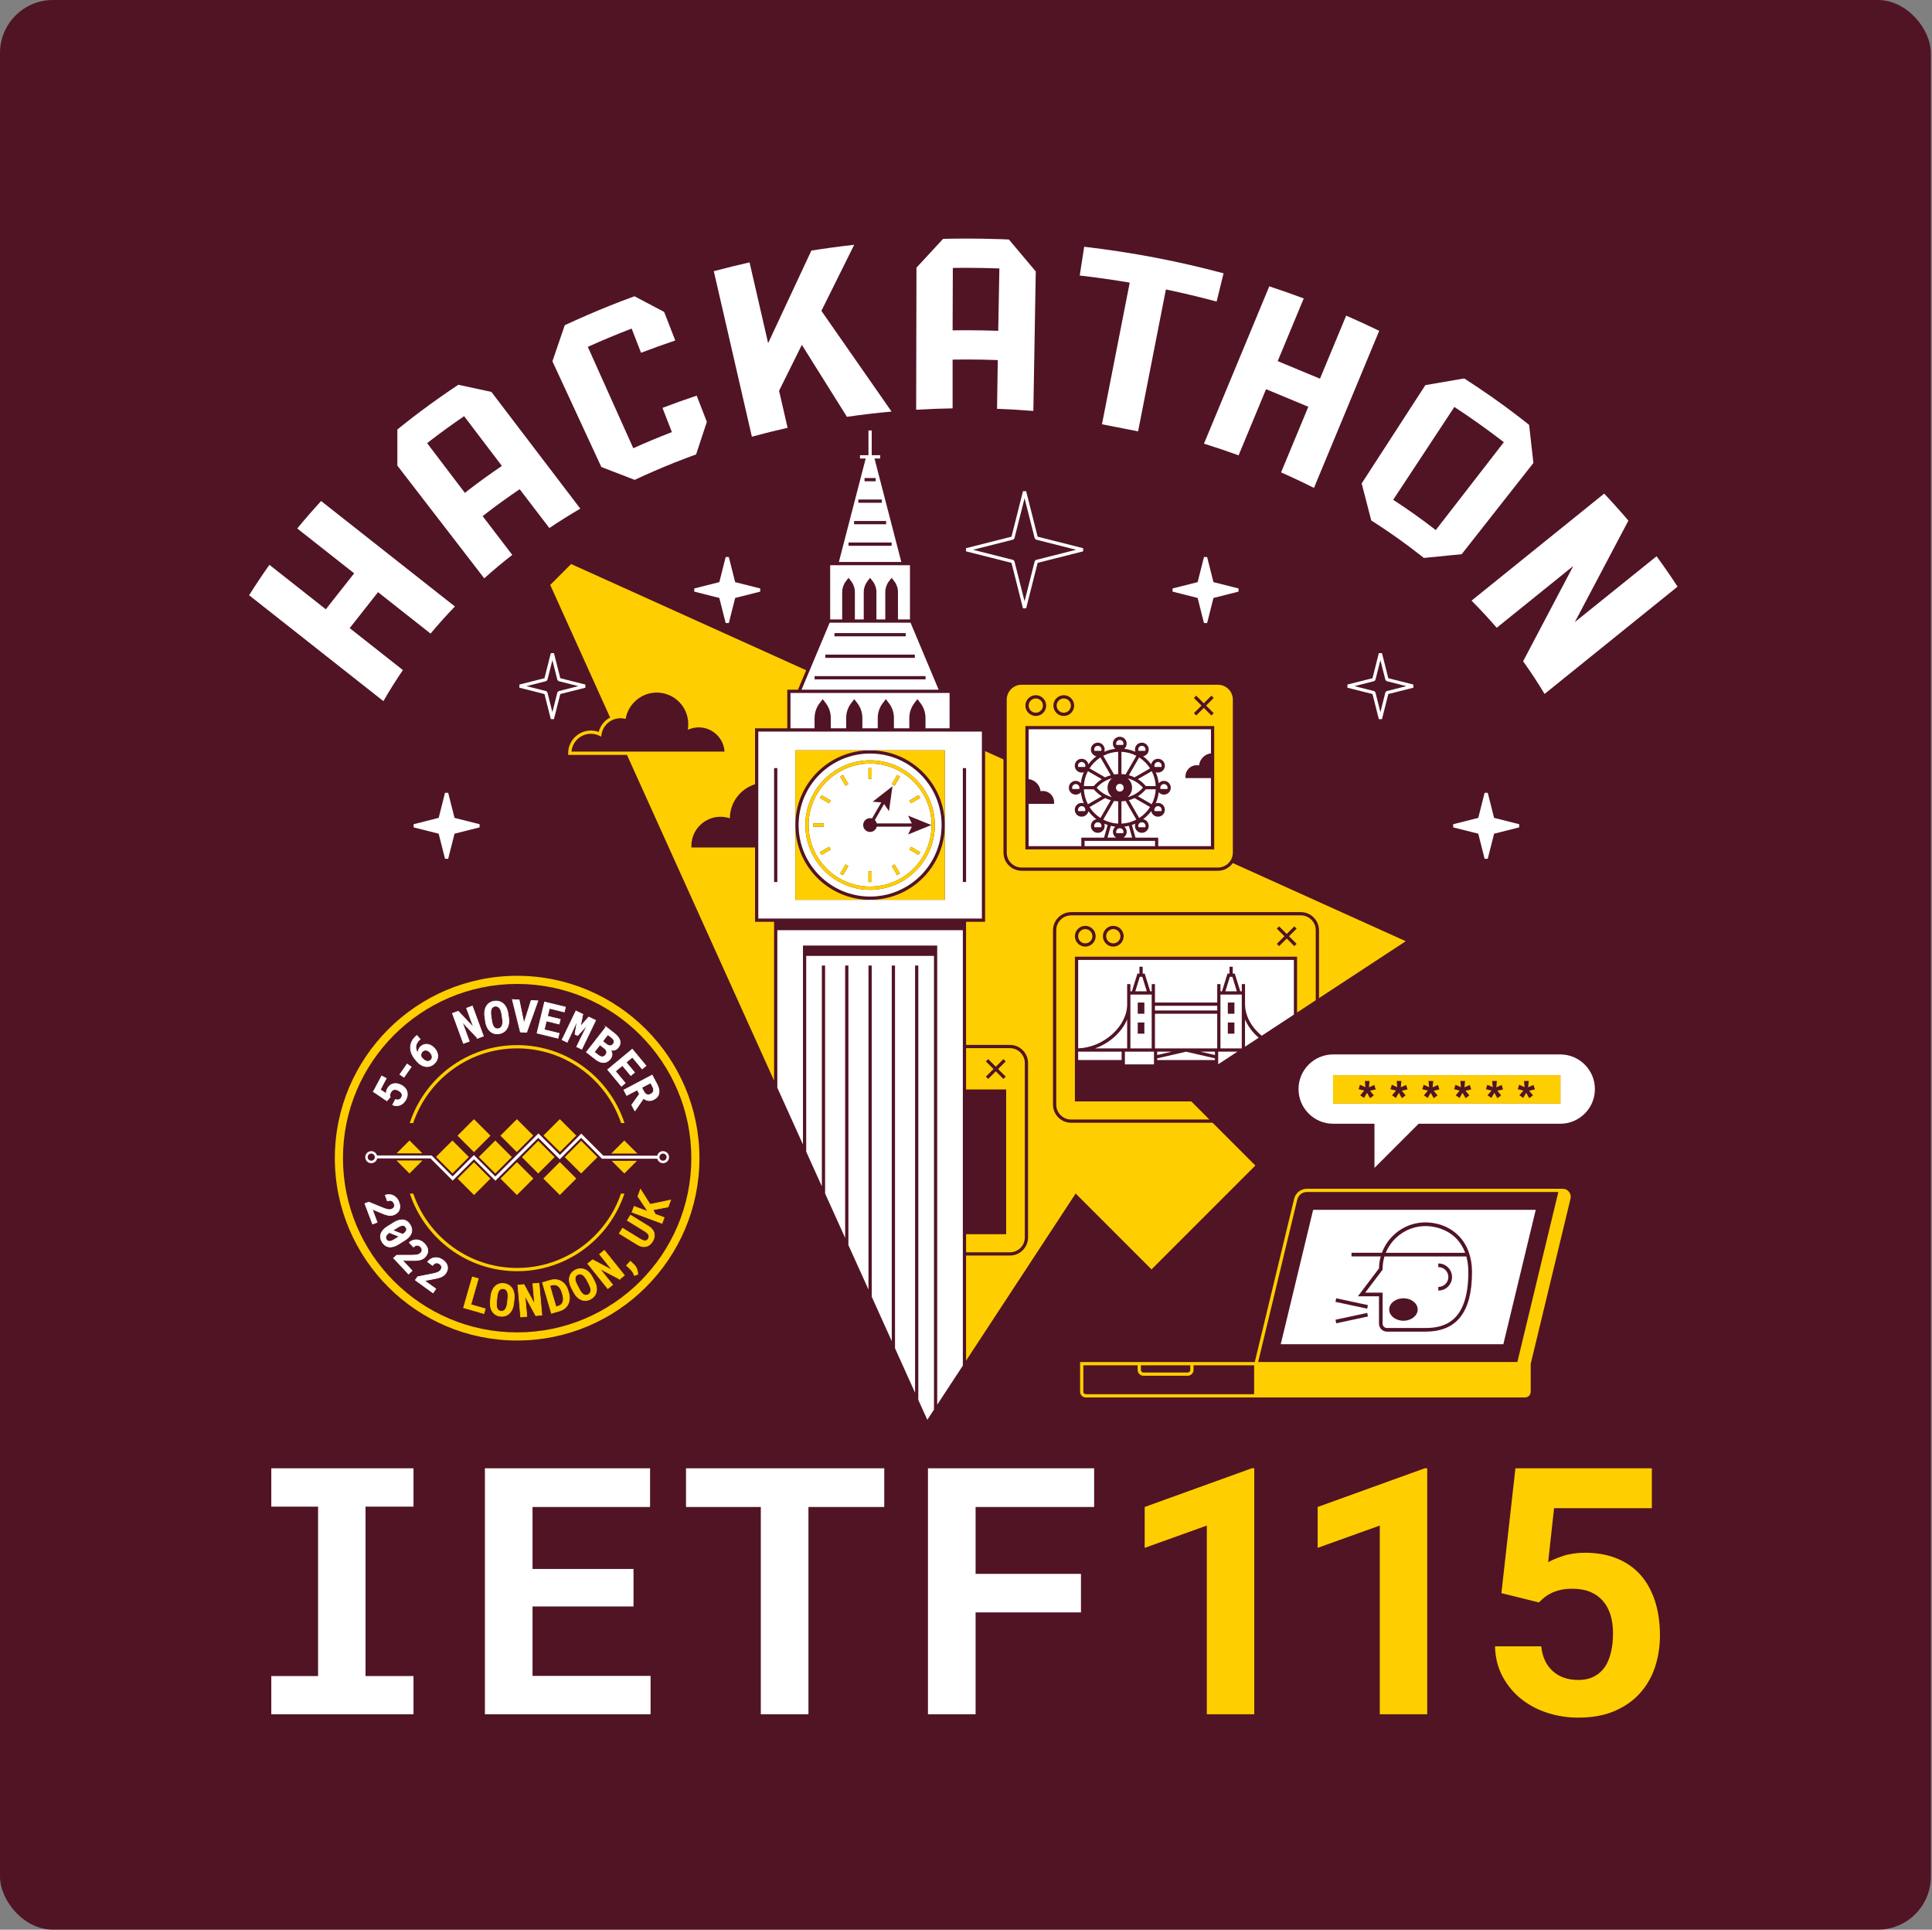 <svg width="729" height="728" viewBox="0 0 729 728" fill="none" xmlns="http://www.w3.org/2000/svg">
<rect x="0" y="0" width="729" height="728" fill="#808080" stroke="none"/>
<rect width="728.562" height="728" rx="20" fill="#511425"/>
<g clip-path="url(#clip0_1018_142)">
<path d="M307.376 270.854C307.376 268.836 308.044 266.868 309.27 265.268L310.429 263.759L311.588 265.268C312.82 266.868 313.482 268.83 313.482 270.854V274.766H319.288V270.854C319.288 268.836 319.956 266.868 321.182 265.268L322.341 263.759L323.5 265.268C324.732 266.868 325.394 268.83 325.394 270.854V274.766H331.2V270.854C331.2 268.836 331.868 266.868 333.094 265.268L334.253 263.759L335.412 265.268C336.644 266.868 337.306 268.83 337.306 270.854V274.766H343.112V270.854C343.112 268.836 343.78 266.868 345.006 265.268L346.165 263.759L347.324 265.268C348.556 266.868 349.218 268.83 349.218 270.854V274.766H358.304V261.435H298.271V274.766H307.357V270.854H307.376Z" fill="white"/>
<path d="M340.09 212.008L329.968 172.968H332.12V171.741H328.925V162.409H327.699V171.741H324.505V172.968H326.657L316.535 212.008H340.096H340.09ZM326.222 180.338H330.391V181.564H326.222V180.338ZM323.874 188.45H332.745V189.676H323.874V188.45ZM322.261 196.562H334.357V197.789H322.261V196.562ZM336.442 204.674V205.901H320.177V204.674H336.442Z" fill="white"/>
<path d="M343.567 234.922H313.054L302.441 260.209H354.185L343.573 234.922H343.567ZM314.875 238.846H341.746V240.072H314.875V238.846ZM311.429 246.958H345.191V248.185H311.429V246.958ZM307.377 256.291V255.064H349.238V256.291H307.377Z" fill="white"/>
<path d="M317.787 223.339C317.787 221.904 318.271 220.482 319.142 219.341L320.178 217.992L321.214 219.341C322.091 220.482 322.569 221.904 322.569 223.339V233.696H325.916V223.339C325.916 221.904 326.401 220.482 327.271 219.341L328.307 217.992L329.343 219.341C330.22 220.482 330.698 221.904 330.698 223.339V233.696H334.046V223.339C334.046 221.904 334.53 220.482 335.401 219.341L336.437 217.992L337.473 219.341C338.349 220.482 338.828 221.904 338.828 223.339V233.696H343.352V213.234H313.25V233.696H317.775V223.339H317.787Z" fill="white"/>
<path d="M328.312 334.47C341.107 334.47 351.511 324.058 351.511 311.267C351.511 298.477 341.101 288.065 328.312 288.065C315.523 288.065 305.113 298.477 305.113 311.267C305.113 324.058 315.523 334.47 328.312 334.47ZM328.925 332.759H327.699V328.767H328.925V332.759ZM338.52 330.183L336.521 326.725L337.582 326.112L339.581 329.57L338.52 330.183ZM346.613 322.543L343.155 320.544L343.768 319.484L347.226 321.483L346.613 322.543ZM346.613 299.991L347.226 301.052L343.768 303.051L343.155 301.99L346.613 299.991ZM338.52 292.351L339.581 292.964L337.582 296.423L336.521 295.809L338.52 292.351ZM327.699 289.776H328.925V293.768H327.699V289.776ZM328.312 308.655C328.57 308.655 328.809 308.704 329.042 308.772L332.542 302.714L329.287 302.462L336.754 296.637L335.442 306.019L333.597 303.327L330.102 309.379C330.458 309.716 330.715 310.157 330.832 310.648H344.056L342.646 307.705L351.425 311.261L342.646 314.818L344.056 311.874H330.832C330.556 313.015 329.532 313.867 328.306 313.867C326.865 313.867 325.7 312.702 325.7 311.261C325.7 309.82 326.865 308.655 328.306 308.655H328.312ZM318.098 292.351L320.097 295.809L319.036 296.423L317.038 292.964L318.098 292.351ZM319.03 326.112L320.091 326.725L318.092 330.183L317.032 329.57L319.03 326.112ZM310.006 299.991L313.463 301.99L312.85 303.051L309.393 301.052L310.006 299.991ZM306.824 310.654H310.815V311.88H306.824V310.654ZM309.393 321.483L312.85 319.484L313.463 320.544L310.006 322.543L309.393 321.483Z" fill="white"/>
<path d="M328.313 338.241C343.187 338.241 355.289 326.137 355.289 311.261C355.289 296.386 343.187 284.282 328.313 284.282C313.44 284.282 301.338 296.386 301.338 311.261C301.338 326.137 313.44 338.241 328.313 338.241ZM328.313 286.833C341.783 286.833 352.738 297.79 352.738 311.261C352.738 324.732 341.783 335.69 328.313 335.69C314.844 335.69 303.888 324.732 303.888 311.261C303.888 297.79 314.844 286.833 328.313 286.833Z" fill="white"/>
<path d="M359.555 275.998H286.127V346.537H370.493V275.998H359.555ZM293.312 332.759H292.086V289.776H293.312V332.759ZM356.508 339.467H300.111V283.062H356.508V339.467ZM364.534 332.759H363.307V289.776H364.534V332.759Z" fill="white"/>
<path d="M156.02 553.94V568.405H137.922V632.321H156.02V646.725H102.369V632.321H120.02V568.405H102.369V553.94H156.02Z" fill="white"/>
<path d="M200.94 606.065V632.26H245.48V646.725H182.971V553.94H245.29V568.534H200.94V591.92H239.043V606.065H200.94Z" fill="white"/>
<path d="M305.047 568.534V646.725H287.078V568.534H258.852V553.94H333.653V568.534H305.047Z" fill="white"/>
<path d="M368.12 608.297V646.725H350.15V553.94H412.85V568.534H368.12V593.771H407.878V608.304H368.12V608.297Z" fill="white"/>
<path d="M461.688 103.116C444.644 98.529 427.055 95.175 409.098 93.096L407.412 103.949C413.751 104.673 420.042 105.568 426.277 106.623L415.805 160.066L429.434 162.74L439.924 109.198C446.379 110.547 452.761 112.074 459.07 113.772L461.682 103.116H461.688Z" fill="white"/>
<path d="M594.235 234.683L614.442 196.415C611.506 192.957 608.459 189.56 605.301 186.224L555.262 226.595C558.572 229.925 561.736 233.34 564.752 236.841L593.647 213.529L574.715 249.479C577.602 253.495 580.306 257.609 582.807 261.803L632.988 221.316C630.468 217.434 627.826 213.614 625.067 209.862L594.229 234.689L594.235 234.683Z" fill="white"/>
<path d="M262.885 149.263C258.532 150.71 254.222 152.249 249.973 153.88L253.523 163.022C248.588 164.917 243.732 166.94 238.956 169.099L221.796 130.855C227.222 128.409 232.74 126.109 238.337 123.957L241.887 133.093C246.142 131.456 250.445 129.911 254.792 128.452L250.605 117.678L239.404 111.774C237.89 112.332 236.375 112.89 234.873 113.466C234.695 113.533 234.518 113.595 234.34 113.662C228.565 115.888 222.869 118.261 217.272 120.781C216.113 121.302 214.96 121.829 213.814 122.363C213.575 122.473 213.342 122.584 213.103 122.694L208.443 136.3L226.897 176.181L239.502 181.043C239.735 180.933 239.974 180.816 240.207 180.706C240.63 180.51 241.059 180.313 241.488 180.117C242.126 179.823 242.77 179.528 243.413 179.234C248.349 177.008 253.4 174.917 258.55 172.961C259.139 172.735 259.733 172.514 260.328 172.293C260.788 172.121 261.254 171.956 261.72 171.784C262.026 171.674 262.339 171.563 262.652 171.453L266.716 159.147L262.879 149.269L262.885 149.263Z" fill="white"/>
<path d="M576.977 160.287C576.927 160.244 576.878 160.208 576.823 160.165C576.167 159.644 575.511 159.128 574.849 158.613C574.628 158.442 574.414 158.27 574.199 158.098C573.917 157.884 573.641 157.663 573.366 157.448C566.652 152.273 559.682 147.386 552.484 142.769L537.832 145.295L513.799 182.386L517.41 196.335C517.41 196.335 517.447 196.36 517.465 196.372C523.994 200.536 530.235 204.957 536.158 209.617C536.495 209.88 536.832 210.15 537.169 210.42C537.194 210.444 537.225 210.463 537.249 210.487L551.534 209.083L578.595 174.666L576.977 160.293V160.287ZM541.755 199.984C541.516 199.8 541.283 199.61 541.044 199.426C536.096 195.618 530.965 191.994 525.693 188.554L548.769 153.536C554.906 157.546 560.865 161.765 566.628 166.198C566.898 166.407 567.167 166.621 567.437 166.83L541.755 199.984Z" fill="white"/>
<path d="M498.067 142.867L482.114 136.239L491.936 112.595C487.651 110.989 483.316 109.462 478.939 108.027L454.293 167.375C458.713 168.749 463.072 170.221 467.358 171.784L477.719 146.828L493.671 153.457L483.384 178.222C487.602 180.08 491.746 182.03 495.798 184.072L520.413 124.809C516.312 122.817 512.155 120.904 507.95 119.076L498.067 142.873V142.867Z" fill="white"/>
<path d="M377.31 90.221C377.31 90.221 377.31 90.221 377.304 90.221C373.061 90.08 368.806 90 364.539 90C362.884 90 361.229 90.018 359.58 90.043C359.488 90.043 359.396 90.043 359.304 90.043C358.151 90.061 356.999 90.092 355.846 90.117L345.81 100.976L345.693 154.579C350.242 154.309 354.828 154.131 359.445 154.058V135.669C361.143 135.644 362.841 135.62 364.546 135.62C368.543 135.62 372.522 135.699 376.494 135.84L376.212 154.229C380.817 154.401 385.384 154.671 389.915 155.032L390.822 102.404L380.676 90.35C379.554 90.3 378.432 90.251 377.31 90.215V90.221ZM376.66 124.803C372.632 124.662 368.592 124.583 364.533 124.583C362.835 124.583 361.137 124.601 359.445 124.632L359.531 101.086C361.198 101.062 362.866 101.037 364.533 101.037C368.733 101.037 372.92 101.123 377.095 101.27L376.66 124.809V124.803Z" fill="white"/>
<path d="M289.835 129.488L288.897 125.368L282.828 98.989C278.297 100.007 273.797 101.117 269.34 102.306L283.704 164.757C288.137 163.537 292.631 162.415 297.18 161.391L293.967 147.429L302.563 130.101L319.575 157.252C325.124 156.443 330.74 155.781 336.411 155.272L309.938 117.274L322.31 92.355C316.89 92.962 311.507 93.691 306.155 94.531L289.823 129.488H289.835Z" fill="white"/>
<path d="M133.636 216.3L122.943 229.869L101.663 213.093C98.99 216.858 96.434 220.678 94 224.566L144.671 264.519C146.945 260.534 149.398 256.628 152.022 252.796L131.95 236.97L142.642 223.401L162.462 239.03C165.375 235.541 168.44 232.132 171.646 228.809L121.165 189.02C118.051 192.411 115.053 195.863 112.159 199.377L133.642 216.306L133.636 216.3Z" fill="white"/>
<path d="M185.404 147.852L172.952 145.161C172.91 145.185 172.867 145.216 172.83 145.24C171.788 145.933 170.752 146.626 169.722 147.331C169.292 147.619 168.857 147.901 168.434 148.196L168.446 148.208C164.118 151.188 159.869 154.26 155.725 157.448C155.314 157.761 154.916 158.08 154.511 158.399C154.444 158.448 154.376 158.503 154.309 158.558C153.518 159.178 152.727 159.797 151.942 160.422C151.722 160.6 151.501 160.778 151.28 160.956C150.833 161.317 150.379 161.673 149.938 162.035V162.041V175.666L182.713 218.176C186.115 215.141 189.64 212.192 193.288 209.335L182.118 194.729C182.602 194.349 183.074 193.969 183.559 193.595C187.623 190.461 191.811 187.457 196.09 184.569L207.285 199.205C211.074 196.673 214.967 194.232 218.958 191.89L185.422 147.865L185.404 147.852ZM176.809 184.851C176.337 185.213 175.877 185.587 175.411 185.948L161.169 167.192C161.592 166.86 162.015 166.523 162.444 166.192C166.57 163.016 170.801 159.962 175.123 157.007L189.377 175.776C185.085 178.682 180.892 181.705 176.809 184.845V184.851Z" fill="white"/>
<path d="M137.67 454.074L139.147 453.516L144.457 455.686C144.874 455.852 145.248 455.987 145.572 456.091C145.897 456.195 146.192 456.263 146.455 456.306C146.707 456.349 146.934 456.361 147.136 456.349C147.338 456.336 147.522 456.293 147.694 456.232C147.945 456.134 148.16 456.018 148.325 455.87C148.497 455.723 148.626 455.558 148.718 455.38C148.803 455.196 148.846 454.994 148.846 454.785C148.846 454.577 148.81 454.356 148.724 454.135C148.613 453.847 148.478 453.608 148.313 453.418C148.147 453.228 147.964 453.093 147.755 453.007C147.54 452.915 147.295 452.878 147.025 452.89C146.756 452.903 146.474 452.964 146.167 453.08L145.352 450.916C145.855 450.726 146.363 450.64 146.884 450.665C147.406 450.689 147.896 450.812 148.368 451.033C148.834 451.253 149.257 451.572 149.637 451.995C150.017 452.418 150.324 452.927 150.551 453.528C150.765 454.104 150.882 454.644 150.888 455.147C150.894 455.65 150.808 456.103 150.63 456.514C150.453 456.919 150.189 457.275 149.84 457.581C149.49 457.888 149.073 458.139 148.583 458.323C148.209 458.464 147.835 458.538 147.449 458.55C147.062 458.562 146.67 458.525 146.259 458.44C145.848 458.348 145.413 458.219 144.953 458.047C144.493 457.875 144.009 457.679 143.494 457.452L140.441 456.177L142.317 461.138L140.588 461.794L137.676 454.086L137.67 454.074Z" fill="white" stroke="white" stroke-width="0.25" stroke-miterlimit="10"/>
<path d="M148.435 470.286C147.834 470.445 147.276 470.488 146.761 470.415C146.24 470.341 145.762 470.151 145.333 469.844C144.903 469.538 144.523 469.127 144.205 468.612C143.886 468.103 143.683 467.582 143.604 467.061C143.518 466.539 143.561 466.031 143.726 465.528C143.886 465.025 144.168 464.541 144.572 464.068C144.977 463.596 145.516 463.155 146.172 462.744L148.625 461.217C149.287 460.806 149.918 460.518 150.519 460.359C151.12 460.199 151.684 460.156 152.205 460.236C152.72 460.31 153.192 460.5 153.621 460.806C154.051 461.107 154.425 461.518 154.743 462.027C155.062 462.542 155.264 463.063 155.35 463.584C155.436 464.105 155.399 464.614 155.24 465.117C155.074 465.62 154.792 466.104 154.382 466.57C153.971 467.036 153.437 467.478 152.775 467.895L150.323 469.421C149.661 469.832 149.029 470.12 148.429 470.28L148.435 470.286ZM149.992 466.895C150.145 466.797 150.262 466.73 150.335 466.68C150.409 466.638 150.513 466.57 150.648 466.484L146.92 465.013C146.614 465.215 146.363 465.417 146.154 465.62C145.946 465.822 145.799 466.024 145.7 466.221C145.578 466.454 145.523 466.687 145.541 466.92C145.553 467.153 145.639 467.386 145.786 467.625C145.921 467.845 146.087 468.011 146.271 468.134C146.461 468.25 146.669 468.311 146.908 468.318C147.16 468.324 147.442 468.269 147.76 468.152C148.079 468.036 148.422 467.858 148.803 467.625L149.992 466.883V466.895ZM151.978 465.657C152.358 465.405 152.659 465.16 152.892 464.915C153.125 464.669 153.272 464.43 153.352 464.185C153.413 463.995 153.431 463.805 153.395 463.602C153.358 463.406 153.284 463.21 153.155 463.014C153.021 462.793 152.855 462.627 152.671 462.511C152.487 462.394 152.273 462.333 152.04 462.321C151.788 462.309 151.506 462.358 151.194 462.468C150.881 462.585 150.531 462.756 150.151 462.995L149.017 463.7C148.79 463.842 148.643 463.933 148.563 463.983C148.49 464.032 148.38 464.099 148.232 464.191L151.972 465.657H151.978Z" fill="white" stroke="white" stroke-width="0.25" stroke-miterlimit="10"/>
<path d="M148.521 474.639L149.674 473.56L155.412 473.548C155.86 473.548 156.259 473.523 156.602 473.493C156.945 473.462 157.239 473.419 157.497 473.358C157.742 473.303 157.963 473.229 158.141 473.137C158.318 473.045 158.478 472.941 158.613 472.818C158.809 472.634 158.962 472.438 159.06 472.242C159.158 472.04 159.22 471.837 159.232 471.635C159.238 471.433 159.201 471.23 159.128 471.034C159.048 470.838 158.932 470.654 158.766 470.476C158.551 470.249 158.337 470.077 158.116 469.967C157.895 469.857 157.669 469.795 157.442 469.795C157.215 469.795 156.97 469.851 156.724 469.967C156.479 470.084 156.24 470.249 156.001 470.47L154.419 468.778C154.812 468.41 155.253 468.14 155.744 467.962C156.234 467.784 156.737 467.711 157.258 467.741C157.773 467.766 158.288 467.901 158.803 468.146C159.318 468.391 159.79 468.747 160.231 469.219C160.648 469.667 160.961 470.126 161.157 470.586C161.353 471.046 161.451 471.506 161.445 471.948C161.433 472.389 161.329 472.818 161.12 473.235C160.918 473.652 160.624 474.038 160.237 474.4C159.943 474.67 159.624 474.885 159.275 475.044C158.925 475.197 158.545 475.314 158.128 475.394C157.712 475.467 157.258 475.51 156.774 475.528C156.283 475.547 155.762 475.547 155.198 475.535L151.887 475.516L155.504 479.391L154.15 480.655L148.521 474.633V474.639Z" fill="white" stroke="white" stroke-width="0.25" stroke-miterlimit="10"/>
<path d="M156.693 482.942L157.619 481.666L163.247 480.55C163.689 480.458 164.075 480.366 164.4 480.268C164.731 480.17 165.013 480.072 165.252 479.962C165.485 479.857 165.681 479.741 165.84 479.618C166 479.496 166.135 479.361 166.239 479.214C166.398 478.993 166.509 478.778 166.57 478.557C166.631 478.343 166.65 478.134 166.625 477.932C166.595 477.73 166.521 477.54 166.405 477.362C166.288 477.184 166.135 477.025 165.945 476.884C165.693 476.7 165.448 476.577 165.209 476.509C164.97 476.442 164.737 476.43 164.516 476.473C164.283 476.516 164.063 476.62 163.848 476.779C163.633 476.939 163.425 477.147 163.235 477.411L161.359 476.056C161.672 475.62 162.052 475.271 162.499 475.001C162.947 474.731 163.425 474.566 163.94 474.492C164.449 474.419 164.982 474.449 165.534 474.59C166.086 474.731 166.619 474.989 167.14 475.363C167.637 475.725 168.029 476.111 168.311 476.528C168.593 476.945 168.777 477.374 168.851 477.809C168.924 478.245 168.9 478.686 168.783 479.14C168.667 479.594 168.452 480.029 168.14 480.452C167.907 480.777 167.631 481.047 167.318 481.268C167.005 481.488 166.656 481.679 166.264 481.832C165.865 481.985 165.43 482.114 164.958 482.224C164.479 482.335 163.964 482.439 163.413 482.537L160.163 483.156L164.461 486.259L163.376 487.761L156.699 482.936L156.693 482.942Z" fill="white" stroke="white" stroke-width="0.25" stroke-miterlimit="10"/>
<path d="M140.883 411.857L144.016 405.928L145.745 406.842L143.501 411.091L145.714 412.587C145.708 412.391 145.726 412.127 145.782 411.796C145.837 411.471 145.959 411.122 146.149 410.76C146.419 410.245 146.744 409.834 147.124 409.515C147.504 409.196 147.915 408.982 148.375 408.865C148.829 408.755 149.313 408.742 149.84 408.828C150.361 408.914 150.907 409.11 151.465 409.405C151.943 409.656 152.36 409.969 152.715 410.337C153.071 410.705 153.335 411.121 153.506 411.587C153.678 412.054 153.745 412.562 153.696 413.108C153.647 413.654 153.47 414.23 153.151 414.837C152.906 415.297 152.605 415.702 152.243 416.058C151.882 416.413 151.477 416.689 151.042 416.879C150.6 417.075 150.134 417.173 149.644 417.173C149.147 417.173 148.651 417.057 148.148 416.812L149.209 414.801C149.699 414.997 150.147 415.021 150.551 414.868C150.956 414.715 151.275 414.42 151.514 413.973C151.661 413.697 151.728 413.439 151.728 413.188C151.728 412.943 151.667 412.71 151.551 412.489C151.434 412.274 151.262 412.078 151.042 411.888C150.821 411.698 150.57 411.532 150.282 411.379C150 411.232 149.718 411.128 149.442 411.072C149.166 411.017 148.908 411.017 148.657 411.072C148.406 411.128 148.179 411.244 147.97 411.416C147.762 411.588 147.578 411.821 147.418 412.121C147.314 412.323 147.241 412.501 147.192 412.667C147.149 412.832 147.124 412.986 147.118 413.127C147.118 413.268 147.118 413.402 147.149 413.525C147.173 413.654 147.204 413.77 147.241 413.893L145.978 415.309L140.877 411.839L140.883 411.857Z" fill="white" stroke="white" stroke-width="0.25" stroke-miterlimit="10"/>
<path d="M158.521 392.076L158.423 392.162C157.969 392.567 157.614 392.978 157.375 393.413C157.129 393.842 156.982 394.278 156.933 394.713C156.878 395.155 156.915 395.59 157.044 396.019C157.172 396.448 157.381 396.871 157.681 397.282C157.681 397.092 157.706 396.896 157.736 396.681C157.767 396.467 157.828 396.252 157.914 396.031C158 395.817 158.11 395.602 158.245 395.394C158.386 395.185 158.558 394.983 158.772 394.799C159.202 394.419 159.655 394.167 160.121 394.051C160.587 393.934 161.053 393.916 161.513 394.002C161.979 394.094 162.426 394.278 162.862 394.554C163.297 394.83 163.689 395.179 164.057 395.59C164.443 396.031 164.738 396.497 164.928 397C165.118 397.503 165.21 398.006 165.191 398.515C165.173 399.024 165.05 399.52 164.817 400.011C164.584 400.501 164.235 400.949 163.769 401.36C163.285 401.789 162.764 402.083 162.218 402.249C161.672 402.414 161.121 402.451 160.569 402.372C160.011 402.292 159.471 402.102 158.938 401.795C158.405 401.489 157.908 401.072 157.454 400.557L156.866 399.888C156.234 399.171 155.744 398.423 155.401 397.638C155.057 396.853 154.879 396.068 154.867 395.277C154.867 394.492 155.033 393.726 155.388 392.966C155.744 392.205 156.29 391.5 157.044 390.838L157.277 390.635L158.546 392.07L158.521 392.076ZM159.085 397.117C158.981 397.294 158.907 397.478 158.864 397.669C158.828 397.84 158.815 398.012 158.822 398.19C158.828 398.368 158.858 398.545 158.907 398.723L159.355 399.232C159.649 399.563 159.937 399.827 160.225 400.011C160.514 400.195 160.79 400.317 161.059 400.373C161.329 400.428 161.587 400.422 161.832 400.354C162.077 400.287 162.298 400.164 162.494 399.992C162.696 399.815 162.843 399.606 162.935 399.379C163.027 399.146 163.064 398.907 163.046 398.656C163.027 398.404 162.966 398.147 162.843 397.889C162.721 397.632 162.555 397.374 162.341 397.129C162.126 396.884 161.893 396.687 161.648 396.534C161.403 396.381 161.157 396.283 160.906 396.228C160.661 396.179 160.416 396.191 160.17 396.252C159.925 396.313 159.698 396.442 159.484 396.632C159.318 396.779 159.183 396.939 159.079 397.117H159.085Z" fill="white" stroke="white" stroke-width="0.25" stroke-miterlimit="10"/>
<path d="M180.23 391.684L174.387 385.534L177.079 392.843L174.878 393.652L170.709 382.315L172.91 381.505L178.716 387.637L176.043 380.353L178.238 379.543L182.407 390.881L180.224 391.684H180.23Z" fill="white" stroke="white" stroke-width="0.25" stroke-miterlimit="10"/>
<path d="M192.001 385.577C191.977 386.055 191.903 386.503 191.787 386.92C191.658 387.343 191.48 387.735 191.253 388.103C191.027 388.471 190.757 388.79 190.438 389.06C190.15 389.299 189.819 389.495 189.457 389.661C189.089 389.82 188.691 389.937 188.256 389.998C187.79 390.065 187.354 390.065 186.937 389.998C186.527 389.937 186.14 389.814 185.791 389.642C185.441 389.458 185.117 389.219 184.816 388.931C184.516 388.643 184.252 388.306 184.025 387.919C183.817 387.564 183.645 387.171 183.498 386.736C183.351 386.301 183.247 385.841 183.179 385.35L182.928 383.609C182.854 383.081 182.824 382.579 182.848 382.094C182.873 381.61 182.94 381.156 183.057 380.733C183.173 380.328 183.326 379.96 183.529 379.617C183.731 379.274 183.97 378.973 184.258 378.71C184.54 378.452 184.865 378.237 185.239 378.066C185.613 377.894 186.024 377.778 186.478 377.71C186.937 377.643 187.379 377.643 187.796 377.698C188.213 377.759 188.599 377.876 188.954 378.047C189.31 378.207 189.629 378.421 189.911 378.679C190.199 378.936 190.45 379.237 190.677 379.568C190.929 379.948 191.137 380.365 191.309 380.837C191.48 381.303 191.603 381.806 191.683 382.352L191.934 384.093C192.008 384.608 192.032 385.105 192.008 385.577H192.001ZM189.169 381.806C189.102 381.536 189.016 381.285 188.918 381.058C188.795 380.776 188.648 380.524 188.476 380.31C188.305 380.095 188.114 379.93 187.912 379.807C187.747 379.721 187.569 379.66 187.379 379.623C187.189 379.586 186.98 379.586 186.753 379.623C186.539 379.654 186.349 379.709 186.189 379.789C186.024 379.868 185.883 379.973 185.76 380.095C185.595 380.273 185.466 380.488 185.368 380.739C185.27 380.991 185.209 381.273 185.184 381.585C185.166 381.831 185.159 382.094 185.178 382.376C185.196 382.658 185.221 382.953 185.27 383.259L185.521 385.019C185.564 385.307 185.613 385.589 185.674 385.853C185.736 386.117 185.809 386.362 185.895 386.583C185.999 386.865 186.122 387.116 186.275 387.337C186.429 387.558 186.594 387.729 186.772 387.858C186.937 387.968 187.121 388.048 187.324 388.091C187.526 388.134 187.741 388.14 187.986 388.103C188.219 388.073 188.421 388.005 188.605 387.913C188.789 387.821 188.942 387.699 189.071 387.551C189.236 387.374 189.365 387.153 189.457 386.901C189.555 386.65 189.617 386.374 189.653 386.068C189.678 385.828 189.69 385.571 189.678 385.295C189.666 385.019 189.641 384.731 189.598 384.437L189.347 382.677C189.304 382.37 189.243 382.082 189.175 381.806H189.169Z" fill="white" stroke="white" stroke-width="0.25" stroke-miterlimit="10"/>
<path d="M193.314 377.091L195.883 377.219L197.539 385.203L197.704 386.025L197.968 385.215L200.414 377.446L202.983 377.575L198.728 389.458L196.355 389.342L193.314 377.097V377.091Z" fill="white" stroke="white" stroke-width="0.25" stroke-miterlimit="10"/>
<path d="M206.158 385.172L205.355 388.483L210.989 389.851L210.542 391.684L202.633 389.765L205.484 378.023L213.368 379.936L212.92 381.781L207.311 380.42L206.593 383.382L211.412 384.553L210.977 386.343L206.158 385.172Z" fill="white" stroke="white" stroke-width="0.25" stroke-miterlimit="10"/>
<path d="M219.002 387.214L222.141 383.688L224.752 384.945L219.517 395.835L217.586 394.909L219.137 391.684L221.675 386.638L217.972 390.679L216.93 390.182L217.825 385.044L215.562 389.98L214.011 393.205L212.08 392.279L217.316 381.389L219.927 382.646L218.989 387.233L219.002 387.214Z" fill="white" stroke="white" stroke-width="0.25" stroke-miterlimit="10"/>
<path d="M228.682 387.41L231.876 389.906C232.397 390.311 232.827 390.734 233.17 391.169C233.513 391.604 233.752 392.046 233.887 392.5C234.022 392.953 234.04 393.401 233.949 393.855C233.857 394.308 233.636 394.756 233.293 395.204C233.066 395.486 232.802 395.719 232.502 395.897C232.207 396.074 231.882 396.185 231.545 396.228C231.361 396.252 231.165 396.252 230.963 396.234C230.761 396.215 230.558 396.179 230.35 396.111C230.595 396.448 230.761 396.755 230.84 397.037C230.92 397.319 230.951 397.595 230.938 397.871C230.92 398.165 230.852 398.447 230.742 398.723C230.632 398.999 230.479 399.257 230.295 399.496C229.939 399.956 229.54 400.293 229.111 400.52C228.682 400.747 228.229 400.863 227.756 400.869C227.278 400.875 226.788 400.777 226.279 400.569C225.77 400.36 225.249 400.048 224.728 399.643L221.258 396.933L228.694 387.416L228.682 387.41ZM224.25 396.89L225.887 398.165C226.126 398.355 226.365 398.49 226.604 398.576C226.843 398.662 227.064 398.705 227.272 398.699C227.505 398.693 227.72 398.631 227.922 398.521C228.124 398.41 228.302 398.257 228.461 398.049C228.627 397.834 228.75 397.62 228.829 397.411C228.909 397.196 228.934 396.988 228.909 396.779C228.885 396.565 228.805 396.35 228.67 396.142C228.535 395.927 228.339 395.719 228.088 395.516L226.377 394.18L224.256 396.89H224.25ZM228.774 393.916C229.056 394.131 229.332 394.29 229.59 394.394C229.853 394.498 230.098 394.535 230.325 394.511C230.515 394.498 230.693 394.437 230.865 394.339C231.036 394.241 231.196 394.1 231.337 393.916C231.484 393.726 231.594 393.536 231.656 393.352C231.717 393.168 231.735 392.99 231.711 392.818C231.686 392.579 231.588 392.346 231.417 392.113C231.245 391.88 231.012 391.647 230.718 391.408L229.357 390.347L227.407 392.843L228.774 393.91V393.916Z" fill="white" stroke="white" stroke-width="0.25" stroke-miterlimit="10"/>
<path d="M234.844 401.967L232.22 404.144L235.929 408.601L234.482 409.803L229.283 403.543L238.571 395.823L243.758 402.065L242.299 403.279L238.608 398.84L236.266 400.784L239.436 404.597L238.02 405.775L234.85 401.961L234.844 401.967Z" fill="white" stroke="white" stroke-width="0.25" stroke-miterlimit="10"/>
<path d="M240.471 411.177L236.48 413.28L235.395 411.22L246.08 405.585L247.969 409.166C248.281 409.76 248.496 410.331 248.606 410.882C248.717 411.434 248.729 411.955 248.643 412.44C248.551 412.918 248.355 413.36 248.048 413.752C247.742 414.144 247.325 414.482 246.798 414.764C246.418 414.966 246.05 415.101 245.694 415.175C245.339 415.248 245.001 415.26 244.67 415.224C244.333 415.181 244.014 415.089 243.708 414.948C243.401 414.807 243.107 414.623 242.819 414.396L239.619 419.019L239.521 419.068L238.356 416.861L241.286 412.746L240.465 411.183L240.471 411.177ZM242.948 411.827C243.113 412.145 243.309 412.403 243.524 412.593C243.745 412.789 243.978 412.918 244.229 412.979C244.431 413.035 244.646 413.047 244.873 413.01C245.1 412.973 245.326 412.894 245.565 412.771C245.848 412.624 246.074 412.446 246.252 412.244C246.424 412.041 246.534 411.821 246.589 411.575C246.638 411.355 246.638 411.121 246.589 410.864C246.54 410.606 246.442 410.337 246.295 410.055L245.492 408.534L242.145 410.3L242.948 411.827Z" fill="white" stroke="white" stroke-width="0.25" stroke-miterlimit="10"/>
<path d="M153.575 401.248L150.701 405.366L152.461 406.594L155.334 402.476L153.575 401.248Z" fill="white"/>
<path d="M250.181 434.281C249.12 434.281 248.232 435.017 247.986 436.004H227.65L219.325 427.677L211.281 435.722L211.226 435.667L203.158 427.597L186.899 443.858L186.844 443.803L178.813 435.771L170.769 443.816L170.714 443.76L162.885 435.93H142.261C141.985 434.986 141.121 434.293 140.091 434.293C138.84 434.293 137.822 435.311 137.822 436.562C137.822 437.813 138.84 438.831 140.091 438.831C141.182 438.831 142.095 438.052 142.31 437.028H162.437L170.806 445.397L178.849 437.353L178.905 437.408L186.936 445.44L203.109 429.265L203.164 429.32L211.195 437.353L219.282 429.265L219.337 429.32L227.166 437.15H247.999C248.262 438.113 249.133 438.831 250.181 438.831C251.432 438.831 252.45 437.813 252.45 436.562C252.45 435.311 251.432 434.293 250.181 434.293V434.281ZM140.085 437.898C139.343 437.898 138.736 437.291 138.736 436.55C138.736 435.808 139.343 435.201 140.085 435.201C140.826 435.201 141.433 435.808 141.433 436.55C141.433 437.291 140.826 437.898 140.085 437.898ZM250.181 437.898C249.439 437.898 248.832 437.291 248.832 436.55C248.832 435.808 249.439 435.201 250.181 435.201C250.923 435.201 251.53 435.808 251.53 436.55C251.53 437.291 250.923 437.898 250.181 437.898Z" fill="white"/>
<path d="M521.707 478.754V478.987L521.689 479.005L515.135 487.681H521.701V499.375C521.701 500.27 522.43 501.006 523.332 501.006H537.892C544.826 501.006 554.047 498.817 554.047 479.913C554.047 477.803 553.795 475.823 553.293 474.026H522.4C521.934 475.553 521.701 477.147 521.701 478.76L521.707 478.754ZM542.711 485.505H542.785C544.838 485.505 546.512 483.831 546.512 481.777C546.512 479.723 544.838 478.049 542.785 478.049H542.711V476.669H542.785C545.599 476.669 547.892 478.956 547.892 481.777C547.892 484.597 545.605 486.884 542.785 486.884H542.711V485.505ZM529.561 489.797C532.528 489.797 534.937 491.698 534.937 494.034C534.937 496.37 532.528 498.271 529.561 498.271C526.593 498.271 524.184 496.37 524.184 494.034C524.184 491.698 526.593 489.797 529.561 489.797Z" fill="white"/>
<path d="M538.935 462.591C534.41 462.309 530.1 463.86 526.814 466.95C525.091 468.569 523.773 470.482 522.896 472.641H552.851C549.633 463.921 541.387 462.744 538.928 462.597L538.935 462.591Z" fill="white"/>
<path d="M495.487 456.428L483.262 507.131H567.253L579.478 456.428H495.487ZM504.192 489.797L516.16 492.372L515.871 493.721L503.904 491.146L504.192 489.797ZM504.204 499.24L503.916 497.891L515.884 495.315L516.172 496.664L504.204 499.24ZM537.899 502.379H523.339C521.677 502.379 520.328 501.03 520.328 499.368V489.055H512.371L520.335 478.515C520.353 477.006 520.574 475.498 520.991 474.014H509.961V472.634H521.438C522.382 470.09 523.915 467.778 525.871 465.939C529.445 462.585 534.117 460.904 539.021 461.205C543.521 461.487 547.604 463.302 550.51 466.331C553.735 469.685 555.433 474.376 555.433 479.9C555.433 495.021 549.695 502.373 537.899 502.373V502.379Z" fill="white"/>
<path d="M387.192 185.304H386.003L381.662 202.473L364.496 206.814V208.004L381.662 212.345L386.003 229.514H387.192L391.533 212.345L408.699 208.004V206.814L391.533 202.473L387.192 185.304ZM390.877 211.248L390.435 211.689L386.598 226.859L382.76 211.689L382.318 211.248L367.151 207.409L382.318 203.571L382.76 203.129L386.598 187.959L390.435 203.129L390.877 203.571L406.044 207.409L390.877 211.248Z" fill="white"/>
<path d="M455.484 210.156H454.294L451.903 219.617L442.438 222.009V223.198L451.903 225.59L454.294 235.051H455.484L457.875 225.59L467.335 223.198V222.009L457.875 219.617L455.484 210.156Z" fill="white"/>
<path d="M275.005 210.156H273.816L271.425 219.617L261.965 222.009V223.198L271.425 225.59L273.816 235.051H275.005L277.396 225.59L286.856 223.198V222.009L277.396 219.617L275.005 210.156Z" fill="white"/>
<path d="M209.026 246.406H207.837L205.446 255.868L195.986 258.259V259.449L205.446 261.84L207.837 271.301H209.026L211.418 261.84L220.877 259.449V258.259L211.418 255.868L209.026 246.406ZM210.762 260.742L210.32 261.184L208.432 268.652L206.544 261.184L206.102 260.742L198.635 258.854L206.102 256.965L206.544 256.524L208.432 249.055L210.32 256.524L210.762 256.965L218.229 258.854L210.762 260.742Z" fill="white"/>
<path d="M521.462 246.406H520.273L517.882 255.868L508.422 258.259V259.449L517.882 261.84L520.273 271.301H521.462L523.853 261.84L533.313 259.449V258.259L523.853 255.868L521.462 246.406ZM523.197 260.742L522.756 261.184L520.867 268.652L518.979 261.184L518.538 260.742L511.07 258.854L518.538 256.965L518.979 256.524L520.867 249.055L522.756 256.524L523.197 256.965L530.664 258.854L523.197 260.742Z" fill="white"/>
<path d="M169.109 299.096H167.919L165.528 308.557L156.068 310.948V312.138L165.528 314.529L167.919 323.99H169.109L171.506 314.529L180.965 312.138V310.948L171.506 308.557L169.109 299.096Z" fill="white"/>
<path d="M563.765 308.557L561.374 299.096H560.185L557.794 308.557L548.334 310.948V312.138L557.794 314.529L560.185 323.99H561.374L563.765 314.529L573.231 312.138V310.948L563.765 308.557Z" fill="white"/>
<path d="M588.736 397.797H503.046C495.836 397.797 489.969 403.665 489.969 410.876C489.969 418.087 495.836 423.955 503.046 423.955H518.63V440.609L535.281 423.955H588.73C595.939 423.955 601.806 418.087 601.806 410.876C601.806 403.665 595.939 397.797 588.73 397.797H588.736ZM588.785 416.37H503.003V405.634H588.785V416.37Z" fill="white"/>
<path d="M464.065 368.519L462.367 373.988H466.702L465.01 368.519H464.065Z" fill="white"/>
<path d="M469.779 384.614V394.879L474.941 391.494C472.685 389.556 470.883 387.196 469.779 384.62V384.614Z" fill="white"/>
<path d="M426.533 375.214V395.529H434.571V375.214H426.533ZM429.304 378.225H431.8V382.45H429.304V378.225ZM429.304 385.749H431.8V389.973H429.304V385.749Z" fill="white"/>
<path d="M435.429 396.755H424.455V401.556H435.429V396.755Z" fill="white"/>
<path d="M430.083 368.519L428.385 373.988H432.719L431.021 368.519H430.083Z" fill="white"/>
<path d="M460.516 375.214V395.529H468.553V375.214H460.516ZM463.287 378.225H465.782V382.45H463.287V378.225ZM463.287 385.749H465.782V389.973H463.287V385.749Z" fill="white"/>
<path d="M413.18 395.529H425.306V384.614C423.222 389.489 418.661 393.579 413.18 395.529Z" fill="white"/>
<path d="M435.797 395.529H436.649H458.438H459.29V382.45H435.797V395.529Z" fill="white"/>
<path d="M425.306 378.838V371.26H426.532V373.994H427.103L429.181 367.298H429.941V364.723H431.167V367.298H431.928L434.006 373.994H434.576V371.26H435.802V378.225H459.295V371.26H460.522V373.994H461.092L463.17 367.298H463.93V364.723H465.156V367.298H465.917L467.995 373.994H468.565V371.26H469.791V378.838C469.791 383.296 472.293 387.619 476.075 390.752L488.214 382.787V362.142H406.828V395.51C416.417 395.179 425.319 387.233 425.319 378.832L425.306 378.838Z" fill="white"/>
<path d="M459.664 401.513L466.911 396.755H459.664V401.513Z" fill="white"/>
<path d="M423.222 396.755H406.816V399.913H423.222V396.755Z" fill="white"/>
<path d="M459.29 379.451H435.797V381.223H459.29V379.451Z" fill="white"/>
<path d="M436.648 398.024L442.154 396.755H436.648V398.024Z" fill="white"/>
<path d="M436.648 399.913H458.437V399.281L447.543 396.773L436.648 399.281V399.913Z" fill="white"/>
<path d="M458.437 396.755H452.932L458.437 398.024V396.755Z" fill="white"/>
<path d="M429.348 293.951C430.464 294.65 431.481 295.527 432.352 296.564H436.086C435.994 294.54 435.46 292.633 434.571 290.935L429.342 293.951H429.348Z" fill="white"/>
<path d="M432.235 282.755C432.235 281.995 431.616 281.382 430.856 281.382C430.095 281.382 429.482 282.001 429.482 282.755C429.482 282.933 429.519 283.098 429.58 283.252H432.137C432.198 283.098 432.235 282.927 432.235 282.755Z" fill="white"/>
<path d="M438.329 288.85C438.329 288.09 437.709 287.476 436.955 287.476C436.201 287.476 435.582 288.096 435.582 288.85C435.582 289.028 435.619 289.193 435.68 289.347H438.237C438.298 289.193 438.335 289.022 438.335 288.85H438.329Z" fill="white"/>
<path d="M429.58 312.095H432.137C432.198 311.942 432.235 311.77 432.235 311.598C432.235 310.838 431.616 310.225 430.856 310.225C430.095 310.225 429.482 310.844 429.482 311.598C429.482 311.776 429.519 311.942 429.58 312.095Z" fill="white"/>
<path d="M423.947 316.007H427.197L425.94 311.568C425.382 311.697 424.812 311.801 424.235 311.868C424.787 312.346 425.143 313.039 425.143 313.824C425.143 314.738 424.665 315.541 423.953 316.007H423.947Z" fill="white"/>
<path d="M428.091 293.265L433.958 289.874C432.897 288.224 431.493 286.814 429.838 285.753L425.957 292.474C426.693 292.676 427.404 292.94 428.084 293.265H428.091Z" fill="white"/>
<path d="M433.957 304.48L428.09 301.089C427.41 301.414 426.692 301.677 425.963 301.88L429.844 308.6C431.493 307.539 432.903 306.135 433.964 304.48H433.957Z" fill="white"/>
<path d="M414.242 281.382C413.482 281.382 412.869 282.001 412.869 282.755C412.869 282.933 412.906 283.098 412.967 283.252H415.524C415.585 283.098 415.622 282.927 415.622 282.755C415.622 281.995 415.003 281.382 414.242 281.382Z" fill="white"/>
<path d="M416.982 301.095L411.115 304.486C412.176 306.135 413.58 307.545 415.235 308.606L419.116 301.886C418.38 301.683 417.669 301.42 416.989 301.095H416.982Z" fill="white"/>
<path d="M451.566 288.684C451.86 288.684 452.148 288.715 452.436 288.776C452.682 286.391 454.558 284.49 456.93 284.208V275.14H388.137V293.933C390.509 294.215 392.385 296.122 392.631 298.501C392.913 298.44 393.207 298.409 393.501 298.409C395.843 298.409 397.75 300.316 397.75 302.658V303.272H388.137V319.226H408.013V316.013H416.596L417.945 311.243C417.515 311.102 417.099 310.948 416.688 310.771C416.78 311.034 416.835 311.31 416.835 311.605C416.835 313.039 415.67 314.204 414.229 314.204C412.789 314.204 411.63 313.039 411.63 311.605C411.63 310.348 412.525 309.299 413.708 309.054C412.562 308.201 411.544 307.184 410.686 306.037C410.441 307.22 409.392 308.109 408.141 308.109C406.707 308.109 405.542 306.944 405.542 305.51C405.542 304.075 406.707 302.91 408.141 302.91C408.43 302.91 408.699 302.965 408.951 303.051C408.387 301.757 408.007 300.365 407.841 298.912C407.363 299.445 406.676 299.789 405.91 299.789C404.475 299.789 403.304 298.624 403.304 297.189C403.304 295.754 404.469 294.589 405.91 294.589C406.682 294.589 407.363 294.933 407.841 295.466C408.013 294.013 408.393 292.621 408.951 291.327C408.693 291.413 408.423 291.468 408.135 291.468C406.701 291.468 405.536 290.303 405.536 288.868C405.536 287.434 406.701 286.268 408.135 286.268C409.386 286.268 410.434 287.158 410.68 288.341C411.538 287.194 412.556 286.183 413.702 285.324C412.519 285.079 411.624 284.03 411.624 282.773C411.624 281.339 412.789 280.174 414.223 280.174C415.658 280.174 416.829 281.339 416.829 282.773C416.829 283.068 416.767 283.344 416.682 283.607C417.981 283.049 419.373 282.669 420.826 282.504C420.274 282.025 419.919 281.333 419.919 280.548C419.919 279.113 421.084 277.948 422.524 277.948C423.965 277.948 425.124 279.113 425.124 280.548C425.124 281.333 424.768 282.025 424.216 282.504C425.688 282.669 427.092 283.056 428.398 283.626C428.306 283.356 428.244 283.074 428.244 282.78C428.244 281.345 429.409 280.18 430.844 280.18C432.278 280.18 433.449 281.345 433.449 282.78C433.449 284.043 432.542 285.097 431.34 285.33C432.499 286.195 433.523 287.219 434.387 288.378C434.62 287.182 435.675 286.268 436.938 286.268C438.372 286.268 439.537 287.434 439.537 288.868C439.537 290.303 438.372 291.468 436.938 291.468C436.637 291.468 436.355 291.407 436.092 291.315C436.662 292.621 437.042 294.025 437.214 295.497C437.692 294.945 438.385 294.589 439.169 294.589C440.604 294.589 441.769 295.754 441.769 297.189C441.769 298.624 440.604 299.789 439.169 299.789C438.385 299.789 437.692 299.433 437.214 298.881C437.048 300.353 436.662 301.757 436.092 303.063C436.361 302.971 436.643 302.91 436.938 302.91C438.372 302.91 439.537 304.075 439.537 305.51C439.537 306.944 438.372 308.109 436.938 308.109C435.675 308.109 434.62 307.202 434.387 306C433.523 307.159 432.499 308.183 431.34 309.048C432.536 309.281 433.449 310.335 433.449 311.598C433.449 313.033 432.284 314.198 430.844 314.198C429.403 314.198 428.244 313.033 428.244 311.598C428.244 311.298 428.306 311.016 428.398 310.752C427.975 310.936 427.545 311.096 427.104 311.243L428.453 316.013H437.036V319.226H456.912V293.547H447.299V292.934C447.299 290.591 449.205 288.684 451.547 288.684H451.566Z" fill="white"/>
<path d="M414.242 310.219C413.482 310.219 412.869 310.838 412.869 311.592C412.869 311.77 412.906 311.936 412.967 312.089H415.524C415.585 311.936 415.622 311.764 415.622 311.592C415.622 310.832 415.003 310.219 414.242 310.219Z" fill="white"/>
<path d="M406.773 305.503C406.773 305.681 406.81 305.847 406.872 306H409.428C409.489 305.847 409.526 305.675 409.526 305.503C409.526 304.743 408.907 304.13 408.153 304.13C407.399 304.13 406.78 304.749 406.78 305.503H406.773Z" fill="white"/>
<path d="M415.726 300.402C414.61 299.703 413.592 298.826 412.722 297.79H408.988C409.08 299.813 409.614 301.72 410.503 303.419L415.732 300.402H415.726Z" fill="white"/>
<path d="M411.116 289.874L416.983 293.265C417.663 292.94 418.38 292.676 419.11 292.474L415.229 285.753C413.58 286.814 412.17 288.218 411.109 289.874H411.116Z" fill="white"/>
<path d="M424.708 302.162C424.199 302.248 423.678 302.303 423.15 302.327V310.728C425.174 310.636 427.08 310.102 428.778 309.213L424.708 302.162Z" fill="white"/>
<path d="M423.996 297.177C423.996 296.367 423.34 295.717 422.537 295.717C421.734 295.717 421.078 296.373 421.078 297.177C421.078 297.98 421.734 298.636 422.537 298.636C423.34 298.636 423.996 297.98 423.996 297.177Z" fill="white"/>
<path d="M421.923 302.327C421.396 302.303 420.875 302.248 420.366 302.162L416.295 309.213C417.993 310.096 419.9 310.636 421.923 310.728V302.327Z" fill="white"/>
<path d="M421.126 316.007C420.409 315.541 419.937 314.738 419.937 313.824C419.937 313.039 420.292 312.346 420.844 311.868C420.262 311.801 419.698 311.703 419.14 311.568L417.883 316.007H421.132H421.126Z" fill="white"/>
<path d="M408.147 287.476C407.386 287.476 406.773 288.096 406.773 288.85C406.773 289.028 406.81 289.193 406.872 289.347H409.428C409.489 289.193 409.526 289.022 409.526 288.85C409.526 288.09 408.907 287.476 408.153 287.476H408.147Z" fill="white"/>
<path d="M417.067 317.233H417.061H409.244V319.226H435.827V317.233H428.004H417.067Z" fill="white"/>
<path d="M404.543 297.177C404.543 297.355 404.58 297.52 404.641 297.673H407.198C407.259 297.52 407.296 297.348 407.296 297.177C407.296 296.416 406.676 295.803 405.922 295.803C405.168 295.803 404.543 296.423 404.543 297.177Z" fill="white"/>
<path d="M440.561 297.177C440.561 296.416 439.942 295.803 439.188 295.803C438.434 295.803 437.814 296.423 437.814 297.177C437.814 297.355 437.851 297.52 437.913 297.673H440.469C440.53 297.52 440.567 297.348 440.567 297.177H440.561Z" fill="white"/>
<path d="M421.156 313.824C421.156 314.002 421.193 314.168 421.254 314.321H423.811C423.872 314.168 423.909 313.996 423.909 313.824C423.909 313.064 423.29 312.451 422.536 312.451C421.782 312.451 421.156 313.07 421.156 313.824Z" fill="white"/>
<path d="M408.987 296.564H412.72C413.597 295.527 414.609 294.65 415.724 293.951L410.495 290.935C409.612 292.633 409.072 294.54 408.98 296.564H408.987Z" fill="white"/>
<path d="M419.582 293.626C417.363 294.203 415.352 295.417 413.801 297.177C415.346 298.93 417.363 300.144 419.582 300.727C418.564 299.881 417.915 298.605 417.915 297.177C417.915 295.748 418.564 294.479 419.582 293.626Z" fill="white"/>
<path d="M438.231 306C438.292 305.847 438.329 305.675 438.329 305.503C438.329 304.743 437.709 304.13 436.955 304.13C436.201 304.13 435.582 304.749 435.582 305.503C435.582 305.681 435.619 305.847 435.68 306H438.237H438.231Z" fill="white"/>
<path d="M425.492 300.727C427.712 300.151 429.722 298.936 431.274 297.177C429.729 295.423 427.712 294.209 425.492 293.626C426.51 294.473 427.16 295.748 427.16 297.177C427.16 298.605 426.51 299.875 425.492 300.727Z" fill="white"/>
<path d="M436.085 297.79H432.352C431.475 298.826 430.463 299.703 429.348 300.402L434.577 303.419C435.46 301.72 436 299.813 436.092 297.79H436.085Z" fill="white"/>
<path d="M420.366 292.192C420.875 292.106 421.396 292.051 421.923 292.026V283.626C419.9 283.718 417.993 284.251 416.295 285.14L420.366 292.192Z" fill="white"/>
<path d="M423.15 292.026C423.678 292.051 424.193 292.106 424.708 292.192L428.778 285.14C427.08 284.257 425.174 283.718 423.15 283.626V292.026Z" fill="white"/>
<path d="M422.536 279.15C421.775 279.15 421.156 279.769 421.156 280.523C421.156 280.701 421.193 280.867 421.254 281.02H423.811C423.872 280.867 423.909 280.695 423.909 280.523C423.909 279.763 423.29 279.15 422.536 279.15Z" fill="white"/>
<path d="M302.981 431.773V360.633V356.715H353.639V360.633V529.941L363.308 515.2V350.939H293.312V410.373L302.981 431.773Z" fill="white"/>
<path d="M304.207 434.489L310.111 447.562V364.263H311.337V450.272L318.903 467.03V364.263H320.129V469.74L327.7 486.498V364.263H328.926V489.208L336.492 505.966V364.263H337.718V508.676L345.283 525.434V364.263H346.509V528.144L349.9 535.643L352.413 531.811V360.633H304.207V434.489Z" fill="white"/>
<path d="M401.391 268.885C402.877 268.885 404.082 267.68 404.082 266.193C404.082 264.707 402.877 263.502 401.391 263.502C399.904 263.502 398.699 264.707 398.699 266.193C398.699 267.68 399.904 268.885 401.391 268.885Z" fill="#FFCE00"/>
<path d="M390.834 268.885C392.32 268.885 393.525 267.68 393.525 266.193C393.525 264.707 392.32 263.502 390.834 263.502C389.348 263.502 388.143 264.707 388.143 266.193C388.143 267.68 389.348 268.885 390.834 268.885Z" fill="#FFCE00"/>
<path d="M364.533 465.62V472.456H381.074C384.176 472.456 386.696 469.936 386.696 466.834V401.059C386.696 397.957 384.176 395.437 381.074 395.437H364.533V411.011H379.658V465.62H364.533ZM379.48 406.173L378.616 407.038L375.746 404.168L372.877 407.038L372.013 406.173L374.882 403.304L372.013 400.434L372.877 399.569L375.746 402.439L378.616 399.569L379.48 400.434L376.611 403.304L379.48 406.173Z" fill="#FFCE00"/>
<path d="M459.571 258.333H385.493C382.391 258.333 379.871 260.853 379.871 263.955V321.667C379.871 324.769 382.391 327.289 385.493 327.289H459.571C461.38 327.289 462.992 326.425 464.022 325.088C464.366 324.647 464.635 324.15 464.838 323.616C464.856 323.561 464.881 323.506 464.899 323.451C464.93 323.365 464.954 323.273 464.979 323.181C465.003 323.101 465.022 323.022 465.04 322.936C465.058 322.856 465.077 322.776 465.089 322.703C465.107 322.599 465.126 322.494 465.138 322.384C465.144 322.323 465.156 322.255 465.163 322.194C465.181 322.022 465.187 321.844 465.187 321.667V263.955C465.187 260.853 462.667 258.333 459.565 258.333H459.571ZM450.498 263.324L451.362 262.459L454.231 265.329L457.101 262.459L457.965 263.324L455.096 266.193L457.965 269.063L457.101 269.928L454.231 267.058L451.362 269.928L450.498 269.063L453.367 266.193L450.498 263.324ZM401.39 262.275C403.548 262.275 405.308 264.035 405.308 266.193C405.308 268.352 403.548 270.112 401.39 270.112C399.232 270.112 397.473 268.352 397.473 266.193C397.473 264.035 399.232 262.275 401.39 262.275ZM390.833 262.275C392.991 262.275 394.75 264.035 394.75 266.193C394.75 268.352 392.991 270.112 390.833 270.112C388.675 270.112 386.915 268.352 386.915 266.193C386.915 264.035 388.675 262.275 390.833 262.275ZM458.155 284.159V320.446H386.909V273.901H458.155V284.159Z" fill="#FFCE00"/>
<path d="M409.508 355.9C410.994 355.9 412.199 354.695 412.199 353.208C412.199 351.721 410.994 350.516 409.508 350.516C408.021 350.516 406.816 351.721 406.816 353.208C406.816 354.695 408.021 355.9 409.508 355.9Z" fill="#FFCE00"/>
<path d="M490.846 345.341H404.175C401.072 345.341 398.553 347.861 398.553 350.964V416.738C398.553 419.841 401.072 422.361 404.175 422.361H456.341L449.506 415.524H405.591V360.915H489.429V381.978L496.467 377.361V350.958C496.467 347.855 493.948 345.335 490.846 345.335V345.341ZM409.508 357.126C407.35 357.126 405.591 355.366 405.591 353.208C405.591 351.05 407.35 349.29 409.508 349.29C411.666 349.29 413.426 351.05 413.426 353.208C413.426 355.366 411.666 357.126 409.508 357.126ZM420.072 357.126C417.914 357.126 416.154 355.366 416.154 353.208C416.154 351.05 417.914 349.29 420.072 349.29C422.23 349.29 423.989 351.05 423.989 353.208C423.989 355.366 422.23 357.126 420.072 357.126ZM489.252 356.084L488.387 356.948L485.518 354.079L482.649 356.948L481.784 356.084L484.653 353.214L481.784 350.344L482.649 349.48L485.518 352.349L488.387 349.48L489.252 350.344L486.382 353.214L489.252 356.084Z" fill="#FFCE00"/>
<path d="M420.072 355.9C421.559 355.9 422.764 354.695 422.764 353.208C422.764 351.721 421.559 350.516 420.072 350.516C418.586 350.516 417.381 351.721 417.381 353.208C417.381 354.695 418.586 355.9 420.072 355.9Z" fill="#FFCE00"/>
<path d="M404.175 423.587C400.399 423.587 397.327 420.515 397.327 416.738V350.964C397.327 347.187 400.399 344.115 404.175 344.115H490.846C494.623 344.115 497.694 347.187 497.694 350.964V376.563L530.426 355.09L465.164 325.603C463.926 327.357 461.884 328.51 459.573 328.51H385.495C381.718 328.51 378.647 325.438 378.647 321.661V286.508L371.713 283.374V347.757H364.527V394.204H381.068C384.845 394.204 387.916 397.276 387.916 401.053V466.828C387.916 470.605 384.845 473.677 381.068 473.677H364.527V513.324L405.879 450.272L434.504 478.901L473.686 439.713L457.562 423.587H404.169H404.175Z" fill="#FFCE00"/>
<path d="M292.085 350.939V347.763H284.9V319.735H260.879V319.122C260.879 313.064 265.802 308.14 271.86 308.14C273.074 308.14 274.257 308.336 275.397 308.729C275.409 302.689 279.413 297.575 284.9 295.865V274.765H297.063V260.209H301.104L304.187 252.863L215.499 212.787L207.615 220.672L230.213 270.7C228.11 271.792 226.516 273.735 225.909 276.139C224.959 275.789 223.972 275.612 222.961 275.612C218.234 275.612 214.384 279.456 214.384 284.19V284.803H236.577L292.079 407.663V350.939H292.085ZM215.64 283.571C215.953 279.806 219.117 276.832 222.967 276.832C224.052 276.832 225.106 277.071 226.1 277.543L226.841 277.893L226.97 277.083C227.534 273.539 230.55 270.97 234.131 270.97C234.566 270.97 235.026 271.013 235.486 271.099L236.068 271.209L236.197 270.627C237.38 265.212 242.266 261.282 247.809 261.282C254.369 261.282 259.702 266.617 259.702 273.177C259.702 273.545 259.684 273.919 259.641 274.33L259.549 275.287L260.456 274.968C261.505 274.6 262.578 274.416 263.657 274.416C268.831 274.416 273.074 278.463 273.392 283.558H215.64V283.571Z" fill="#FFCE00"/>
<path d="M455.372 646.725V575.542L431.922 583.955V568.534L472.318 553.94H473.274V646.725H455.372Z" fill="#FFCE00"/>
<path d="M520.634 646.725V575.542L497.184 583.955V568.534L537.579 553.94H538.536V646.725H520.634Z" fill="#FFCE00"/>
<path d="M571.802 553.94H623.288V568.981H586.393L584.162 589.375C585.48 588.609 587.349 587.824 589.771 587.014C592.193 586.211 594.976 585.806 598.115 585.806C602.578 585.806 606.557 586.518 610.064 587.94C613.571 589.363 616.532 591.411 618.954 594.09C621.332 596.77 623.159 600.038 624.435 603.907C625.71 607.776 626.347 612.148 626.347 617.035C626.347 621.198 625.728 625.153 624.502 628.888C623.27 632.628 621.381 635.921 618.831 638.766C616.281 641.611 613.074 643.861 609.212 645.523C605.343 647.178 600.782 648.006 595.51 648.006C591.518 648.006 587.662 647.411 583.947 646.222C580.232 645.032 576.927 643.291 574.04 640.998C571.152 638.704 568.804 635.89 567.001 632.554C565.193 629.219 564.23 625.405 564.102 621.113H581.562C581.985 625.147 583.444 628.274 585.927 630.482C588.41 632.689 591.586 633.793 595.454 633.793C597.833 633.793 599.862 633.345 601.542 632.456C603.222 631.561 604.589 630.335 605.65 628.759C606.668 627.189 607.422 625.319 607.912 623.148C608.403 620.984 608.642 618.648 608.642 616.14C608.642 613.632 608.335 611.412 607.716 609.352C607.097 607.292 606.153 605.52 604.877 604.03C603.602 602.546 602.008 601.393 600.102 600.59C598.189 599.787 595.939 599.382 593.345 599.382C591.604 599.382 590.096 599.529 588.821 599.83C587.546 600.13 586.418 600.51 585.443 600.976C584.468 601.442 583.597 601.988 582.831 602.601C582.065 603.22 581.341 603.864 580.667 604.545L566.523 601.038L571.814 553.94H571.802Z" fill="#FFCE00"/>
<path d="M195.133 505.733C157.202 505.733 126.346 474.872 126.346 436.936C126.346 398.999 157.202 368.139 195.133 368.139C233.064 368.139 263.92 398.999 263.92 436.936C263.92 474.872 233.064 505.733 195.133 505.733ZM195.133 371.204C158.894 371.204 129.411 400.692 129.411 436.936C129.411 473.18 158.894 502.667 195.133 502.667C231.372 502.667 260.855 473.18 260.855 436.936C260.855 400.692 231.372 371.204 195.133 371.204Z" fill="#FFCE00"/>
<path d="M155.902 423.692C161.438 407.332 176.924 395.516 195.126 395.516C213.329 395.516 228.815 407.332 234.351 423.692H235.645C230.06 406.645 214.009 394.29 195.12 394.29C176.231 394.29 160.181 406.645 154.596 423.692H155.889H155.902Z" fill="#FFCE00"/>
<path d="M234.314 450.303C228.741 466.601 213.285 478.355 195.126 478.355C176.967 478.355 161.511 466.601 155.938 450.303H154.645C160.266 467.288 176.28 479.582 195.126 479.582C213.972 479.582 229.986 467.288 235.608 450.303H234.314Z" fill="#FFCE00"/>
<path d="M183.111 493.758L182.59 495.567L174.902 493.359L178.237 481.746L180.487 482.39L177.673 492.194L183.111 493.758Z" fill="#FFCE00" stroke="#FFCE00" stroke-width="0.25" stroke-miterlimit="10"/>
<path d="M193.533 493.206C193.392 493.66 193.214 494.077 192.994 494.457C192.767 494.837 192.497 495.174 192.191 495.475C191.884 495.775 191.541 496.02 191.167 496.204C190.83 496.364 190.462 496.48 190.069 496.548C189.677 496.615 189.26 496.628 188.819 496.578C188.353 496.529 187.924 496.425 187.543 496.26C187.157 496.1 186.814 495.892 186.514 495.634C186.219 495.371 185.962 495.064 185.741 494.708C185.52 494.353 185.349 493.96 185.22 493.531C185.103 493.132 185.03 492.709 184.999 492.256C184.969 491.802 184.975 491.33 185.024 490.833L185.208 489.086C185.263 488.558 185.361 488.062 185.502 487.596C185.643 487.13 185.821 486.706 186.035 486.326C186.244 485.965 186.489 485.64 186.765 485.358C187.041 485.075 187.353 484.842 187.691 484.652C188.028 484.468 188.396 484.34 188.8 484.266C189.205 484.193 189.634 484.18 190.088 484.223C190.548 484.272 190.977 484.376 191.369 484.536C191.761 484.695 192.111 484.904 192.411 485.155C192.712 485.4 192.975 485.683 193.19 486.001C193.405 486.326 193.582 486.676 193.717 487.05C193.87 487.479 193.969 487.939 194.018 488.436C194.067 488.932 194.067 489.447 194.011 489.993L193.828 491.741C193.772 492.256 193.674 492.746 193.533 493.2V493.206ZM191.7 488.853C191.7 488.571 191.676 488.307 191.633 488.068C191.584 487.761 191.498 487.485 191.387 487.24C191.271 486.989 191.13 486.786 190.958 486.615C190.823 486.492 190.664 486.388 190.486 486.308C190.308 486.228 190.106 486.179 189.879 486.155C189.665 486.13 189.469 486.142 189.291 486.179C189.113 486.216 188.947 486.277 188.8 486.369C188.598 486.504 188.42 486.682 188.267 486.897C188.114 487.111 187.985 487.375 187.881 487.675C187.801 487.908 187.734 488.16 187.678 488.442C187.623 488.718 187.58 489.012 187.55 489.319L187.366 491.085C187.335 491.379 187.317 491.661 187.311 491.931C187.304 492.2 187.317 492.458 187.347 492.697C187.378 492.998 187.439 493.267 187.531 493.519C187.623 493.77 187.746 493.979 187.887 494.144C188.022 494.291 188.181 494.414 188.365 494.5C188.549 494.592 188.757 494.647 189.003 494.672C189.236 494.696 189.45 494.684 189.646 494.641C189.843 494.598 190.026 494.518 190.186 494.408C190.388 494.273 190.566 494.095 190.719 493.874C190.872 493.654 191.001 493.396 191.112 493.108C191.197 492.881 191.265 492.636 191.326 492.366C191.387 492.096 191.43 491.808 191.461 491.514L191.645 489.748C191.676 489.441 191.694 489.147 191.688 488.865L191.7 488.853Z" fill="#FFCE00" stroke="#FFCE00" stroke-width="0.25" stroke-miterlimit="10"/>
<path d="M202.147 496.352L198.107 488.889L198.799 496.652L196.464 496.861L195.391 484.824L197.726 484.616L201.742 492.047L201.062 484.315L203.391 484.107L204.464 496.143L202.153 496.352H202.147Z" fill="#FFCE00" stroke="#FFCE00" stroke-width="0.25" stroke-miterlimit="10"/>
<path d="M204.674 483.88L207.678 483.003C208.211 482.844 208.732 482.764 209.241 482.758C209.744 482.752 210.222 482.813 210.676 482.936C211.068 483.034 211.436 483.187 211.786 483.395C212.129 483.604 212.454 483.843 212.748 484.119C213.098 484.462 213.404 484.861 213.674 485.321C213.944 485.781 214.158 486.283 214.324 486.841L214.606 487.798C214.765 488.331 214.851 488.859 214.875 489.368C214.9 489.877 214.863 490.367 214.765 490.827C214.667 491.244 214.526 491.636 214.342 492.017C214.158 492.397 213.937 492.734 213.668 493.028C213.361 493.378 212.999 493.684 212.583 493.942C212.166 494.199 211.7 494.408 211.185 494.561L208.07 495.475L204.674 483.88ZM209.799 493.016L210.657 492.765C210.933 492.685 211.179 492.575 211.399 492.434C211.62 492.293 211.804 492.127 211.963 491.937C212.123 491.741 212.258 491.508 212.356 491.25C212.454 490.986 212.521 490.698 212.552 490.373C212.576 490.097 212.564 489.797 212.527 489.478C212.491 489.159 212.417 488.822 212.313 488.466L212.031 487.498C211.933 487.16 211.816 486.854 211.675 486.566C211.534 486.283 211.381 486.026 211.215 485.805C211.013 485.542 210.78 485.321 210.523 485.143C210.265 484.965 209.989 484.836 209.695 484.763C209.474 484.708 209.235 484.683 208.984 484.689C208.732 484.695 208.475 484.738 208.205 484.818L207.457 485.039L209.793 493.016H209.799Z" fill="#FFCE00" stroke="#FFCE00" stroke-width="0.25" stroke-miterlimit="10"/>
<path d="M224.874 484.738C225.009 485.198 225.089 485.64 225.113 486.075C225.132 486.516 225.095 486.946 225.003 487.369C224.911 487.792 224.758 488.184 224.549 488.54C224.353 488.859 224.114 489.159 223.82 489.429C223.532 489.705 223.188 489.944 222.796 490.146C222.379 490.367 221.968 490.514 221.557 490.588C221.147 490.661 220.748 490.68 220.356 490.637C219.963 490.582 219.577 490.465 219.203 490.287C218.823 490.116 218.461 489.883 218.118 489.595C217.805 489.331 217.505 489.012 217.229 488.656C216.953 488.295 216.696 487.896 216.463 487.455L215.647 485.897C215.402 485.425 215.206 484.959 215.071 484.493C214.93 484.027 214.844 483.579 214.82 483.138C214.795 482.721 214.82 482.316 214.893 481.93C214.967 481.544 215.096 481.176 215.28 480.832C215.457 480.495 215.696 480.182 215.991 479.9C216.285 479.618 216.634 479.367 217.045 479.152C217.456 478.938 217.873 478.791 218.284 478.705C218.701 478.625 219.105 478.6 219.491 478.65C219.878 478.686 220.252 478.778 220.607 478.932C220.963 479.085 221.306 479.275 221.625 479.514C221.987 479.79 222.324 480.115 222.643 480.501C222.961 480.888 223.243 481.323 223.495 481.807L224.31 483.365C224.549 483.825 224.739 484.285 224.868 484.744L224.874 484.738ZM220.951 482.12C220.797 481.887 220.632 481.679 220.46 481.501C220.245 481.274 220.025 481.09 219.798 480.943C219.565 480.796 219.332 480.704 219.099 480.661C218.915 480.63 218.725 480.636 218.535 480.661C218.345 480.685 218.149 480.759 217.946 480.863C217.756 480.961 217.597 481.078 217.468 481.206C217.339 481.335 217.235 481.482 217.162 481.636C217.07 481.863 217.015 482.108 217.008 482.371C217.002 482.635 217.039 482.923 217.119 483.23C217.18 483.469 217.266 483.714 217.376 483.978C217.487 484.242 217.609 484.505 217.756 484.781L218.578 486.357C218.713 486.615 218.854 486.86 219.001 487.093C219.148 487.326 219.295 487.528 219.455 487.706C219.645 487.939 219.847 488.135 220.062 488.288C220.276 488.448 220.491 488.552 220.705 488.613C220.901 488.663 221.098 488.675 221.3 488.65C221.502 488.626 221.711 488.558 221.925 488.442C222.134 488.331 222.305 488.209 222.446 488.055C222.587 487.908 222.692 487.743 222.765 487.559C222.857 487.332 222.912 487.087 222.919 486.817C222.925 486.547 222.894 486.265 222.827 485.965C222.771 485.732 222.698 485.486 222.594 485.223C222.489 484.965 222.373 484.701 222.232 484.438L221.41 482.862C221.269 482.586 221.116 482.335 220.963 482.102L220.951 482.12Z" fill="#FFCE00" stroke="#FFCE00" stroke-width="0.25" stroke-miterlimit="10"/>
<path d="M233.794 482.586L226.296 478.613L231.17 484.689L229.337 486.161L221.777 476.736L223.61 475.265L231.065 479.232L226.216 473.174L228.043 471.708L235.602 481.133L233.788 482.586H233.794Z" fill="#FFCE00" stroke="#FFCE00" stroke-width="0.25" stroke-miterlimit="10"/>
<path d="M240.282 478.748C240.539 479.416 240.662 480.084 240.643 480.753L239.35 481.213C239.203 480.79 239.019 480.373 238.798 479.974C238.577 479.569 238.246 479.165 237.805 478.748L236.389 477.423L237.866 475.841L239.197 477.098C239.656 477.528 240.018 478.079 240.276 478.754L240.282 478.748Z" fill="#FFCE00" stroke="#FFCE00" stroke-width="0.25" stroke-miterlimit="10"/>
<path d="M244.744 462.652C245.32 463.008 245.78 463.4 246.129 463.835C246.479 464.271 246.718 464.731 246.841 465.215C246.963 465.706 246.975 466.221 246.871 466.748C246.767 467.275 246.546 467.821 246.203 468.367C245.884 468.888 245.516 469.305 245.099 469.624C244.682 469.943 244.229 470.157 243.738 470.261C243.248 470.366 242.733 470.366 242.181 470.255C241.629 470.139 241.071 469.906 240.495 469.55L233.678 465.344L234.898 463.357L241.721 467.545C242.071 467.754 242.39 467.901 242.69 467.999C242.99 468.097 243.26 468.134 243.512 468.109C243.738 468.085 243.947 468.017 244.125 467.895C244.309 467.772 244.468 467.6 244.603 467.38C244.75 467.14 244.842 466.901 244.873 466.662C244.903 466.423 244.873 466.196 244.787 465.969C244.701 465.73 244.548 465.503 244.333 465.283C244.118 465.062 243.849 464.841 243.518 464.633L236.7 460.426L237.914 458.452L244.738 462.64L244.744 462.652Z" fill="#FFCE00" stroke="#FFCE00" stroke-width="0.25" stroke-miterlimit="10"/>
<path d="M247.276 458.102L250.612 459.341L249.796 461.536L238.473 457.33L239.288 455.135L244.475 457.06L243.469 455.521L240.686 451.351L241.679 448.678L245.272 454.35L253.058 452.743L252.095 455.343L246.406 456.416L247.276 458.102Z" fill="#FFCE00" stroke="#FFCE00" stroke-width="0.25" stroke-miterlimit="10"/>
<path d="M186.889 430.278L180.668 436.499L186.889 442.721L193.11 436.499L186.889 430.278Z" fill="#FFCE00"/>
<path d="M178.848 422.23L172.627 428.452L178.848 434.674L185.069 428.452L178.848 422.23Z" fill="#FFCE00"/>
<path d="M170.701 430.275L164.523 436.454L170.744 442.676L176.922 436.497L170.701 430.275Z" fill="#FFCE00"/>
<path d="M195.039 422.229L188.818 428.451L194.992 434.625L201.212 428.403L195.039 422.229Z" fill="#FFCE00"/>
<path d="M240.506 435.207L235.57 430.265L230.629 435.207H240.506Z" fill="#FFCE00"/>
<path d="M159.365 435.121L154.51 430.265L149.654 435.121H159.365Z" fill="#FFCE00"/>
<path d="M211.237 422.214L205.072 428.38L211.28 434.588L217.445 428.423L211.237 422.214Z" fill="#FFCE00"/>
<path d="M219.282 430.381L213.113 436.551L219.273 442.712L225.442 436.542L219.282 430.381Z" fill="#FFCE00"/>
<path d="M149.611 437.813L154.51 442.712L159.408 437.813H149.611Z" fill="#FFCE00"/>
<path d="M211.195 438.469L211.177 438.45L205.016 444.619L211.238 450.842L217.455 444.619L211.251 438.407L211.195 438.469Z" fill="#FFCE00"/>
<path d="M230.795 437.942L235.571 442.712L240.341 437.942H230.795Z" fill="#FFCE00"/>
<path d="M203.107 430.386L196.93 436.564L203.081 442.717L209.259 436.538L203.107 430.386Z" fill="#FFCE00"/>
<path d="M195.069 438.424L188.848 444.646L195.047 450.846L201.268 444.624L195.069 438.424Z" fill="#FFCE00"/>
<path d="M178.852 438.468L172.67 444.651L178.86 450.843L185.042 444.66L178.852 438.468Z" fill="#FFCE00"/>
<path d="M592.034 449.634C591.458 448.899 590.587 448.482 589.655 448.482H493.126C490.827 448.482 488.853 450.039 488.314 452.271L473.465 513.851H407.553V525.066C407.553 526.25 408.515 527.212 409.699 527.212H575.432C576.615 527.212 577.578 526.25 577.578 525.066V514.532L592.604 452.216C592.825 451.308 592.617 450.364 592.04 449.634H592.034ZM489.503 452.559C489.908 450.879 491.397 449.708 493.126 449.708H588.006L580.275 481.777L572.544 513.845H474.734L489.509 452.553L489.503 452.559ZM449.132 515.078V516.825C449.132 517.365 448.69 517.806 448.151 517.806H431.469C430.929 517.806 430.488 517.365 430.488 516.825V515.078H449.132ZM473.213 525.986H409.699C409.19 525.986 408.779 525.575 408.779 525.066V515.078H429.262V516.825C429.262 518.039 430.249 519.033 431.469 519.033H448.151C449.365 519.033 450.358 518.045 450.358 516.825V515.078H473.213V525.986Z" fill="#FFCE00"/>
<path d="M503.002 405.634V416.37H588.784V405.634H503.002ZM518.39 413.255L516.962 414.292L515.821 412.274L514.687 414.218L513.247 413.225L514.767 411.434L512.633 410.913L513.167 409.257L515.202 410.159L515.006 407.817H516.766L516.551 410.202L518.568 409.319L519.101 411.005L516.931 411.502L518.39 413.261V413.255ZM530.4 413.255L528.972 414.292L527.832 412.274L526.697 414.218L525.257 413.225L526.777 411.434L524.644 410.913L525.177 409.257L527.212 410.159L527.016 407.817H528.776L528.561 410.202L530.578 409.319L531.112 411.005L528.941 411.502L530.4 413.261V413.255ZM542.417 413.255L540.988 414.292L539.848 412.274L538.714 414.218L537.273 413.225L538.793 411.434L536.66 410.913L537.193 409.257L539.229 410.159L539.033 407.817H540.792L540.578 410.202L542.595 409.319L543.128 411.005L540.964 411.502L542.423 413.261L542.417 413.255ZM554.427 413.255L552.998 414.292L551.858 412.274L550.724 414.218L549.283 413.225L550.804 411.434L548.67 410.913L549.204 409.257L551.239 410.159L551.043 407.817H552.802L552.588 410.202L554.605 409.319L555.138 411.005L552.974 411.502L554.433 413.261L554.427 413.255ZM566.437 413.255L565.009 414.292L563.868 412.274L562.734 414.218L561.293 413.225L562.814 411.434L560.68 410.913L561.214 409.257L563.249 410.159L563.053 407.817H564.813L564.598 410.202L566.615 409.319L567.148 411.005L564.978 411.502L566.437 413.261V413.255ZM578.453 413.255L577.025 414.292L575.885 412.274L574.75 414.218L573.31 413.225L574.83 411.434L572.697 410.913L573.23 409.257L575.265 410.159L575.069 407.817H576.829L576.614 410.202L578.631 409.319L579.165 411.005L576.994 411.502L578.453 413.261V413.255Z" fill="#FFCE00"/>
<path d="M346.605 300.019L343.148 302.014L343.761 303.077L347.218 301.081L346.605 300.019Z" fill="#FFCE00"/>
<path d="M328.925 328.761H327.699V332.753H328.925V328.761Z" fill="#FFCE00"/>
<path d="M337.591 326.113L336.529 326.726L338.525 330.183L339.587 329.57L337.591 326.113Z" fill="#FFCE00"/>
<path d="M343.775 319.5L343.162 320.562L346.619 322.558L347.232 321.496L343.775 319.5Z" fill="#FFCE00"/>
<path d="M300.111 311.267V339.473H328.313C312.765 339.473 300.111 326.823 300.111 311.267Z" fill="#FFCE00"/>
<path d="M328.312 339.467H356.514V311.261C356.514 326.811 343.866 339.467 328.312 339.467Z" fill="#FFCE00"/>
<path d="M312.844 319.509L309.387 321.504L310 322.566L313.456 320.571L312.844 319.509Z" fill="#FFCE00"/>
<path d="M356.508 311.267V283.062H328.307C343.854 283.062 356.508 295.711 356.508 311.267Z" fill="#FFCE00"/>
<path d="M338.513 292.323L336.518 295.78L337.58 296.393L339.575 292.936L338.513 292.323Z" fill="#FFCE00"/>
<path d="M328.925 289.776H327.699V293.768H328.925V289.776Z" fill="#FFCE00"/>
<path d="M300.111 311.267C300.111 295.717 312.759 283.062 328.313 283.062H300.111V311.267Z" fill="#FFCE00"/>
<path d="M310.815 310.654H306.824V311.881H310.815V310.654Z" fill="#FFCE00"/>
<path d="M328.314 335.696C341.783 335.696 352.739 324.739 352.739 311.267C352.739 297.796 341.783 286.839 328.314 286.839C314.844 286.839 303.889 297.796 303.889 311.267C303.889 324.739 314.844 335.696 328.314 335.696ZM328.314 288.059C341.109 288.059 351.513 298.471 351.513 311.261C351.513 324.052 341.103 334.463 328.314 334.463C315.525 334.463 305.115 324.052 305.115 311.261C305.115 298.471 315.525 288.059 328.314 288.059Z" fill="#FFCE00"/>
<path d="M310.01 299.999L309.396 301.061L312.853 303.057L313.466 301.995L310.01 299.999Z" fill="#FFCE00"/>
<path d="M318.097 292.341L317.035 292.954L319.031 296.411L320.093 295.798L318.097 292.341Z" fill="#FFCE00"/>
<path d="M319.022 326.089L317.027 329.547L318.089 330.16L320.084 326.702L319.022 326.089Z" fill="#FFCE00"/>
</g>
<defs>
<clipPath id="clip0_1018_142">
<rect width="539" height="558" fill="white" transform="translate(94 90)"/>
</clipPath>
</defs>
</svg>
